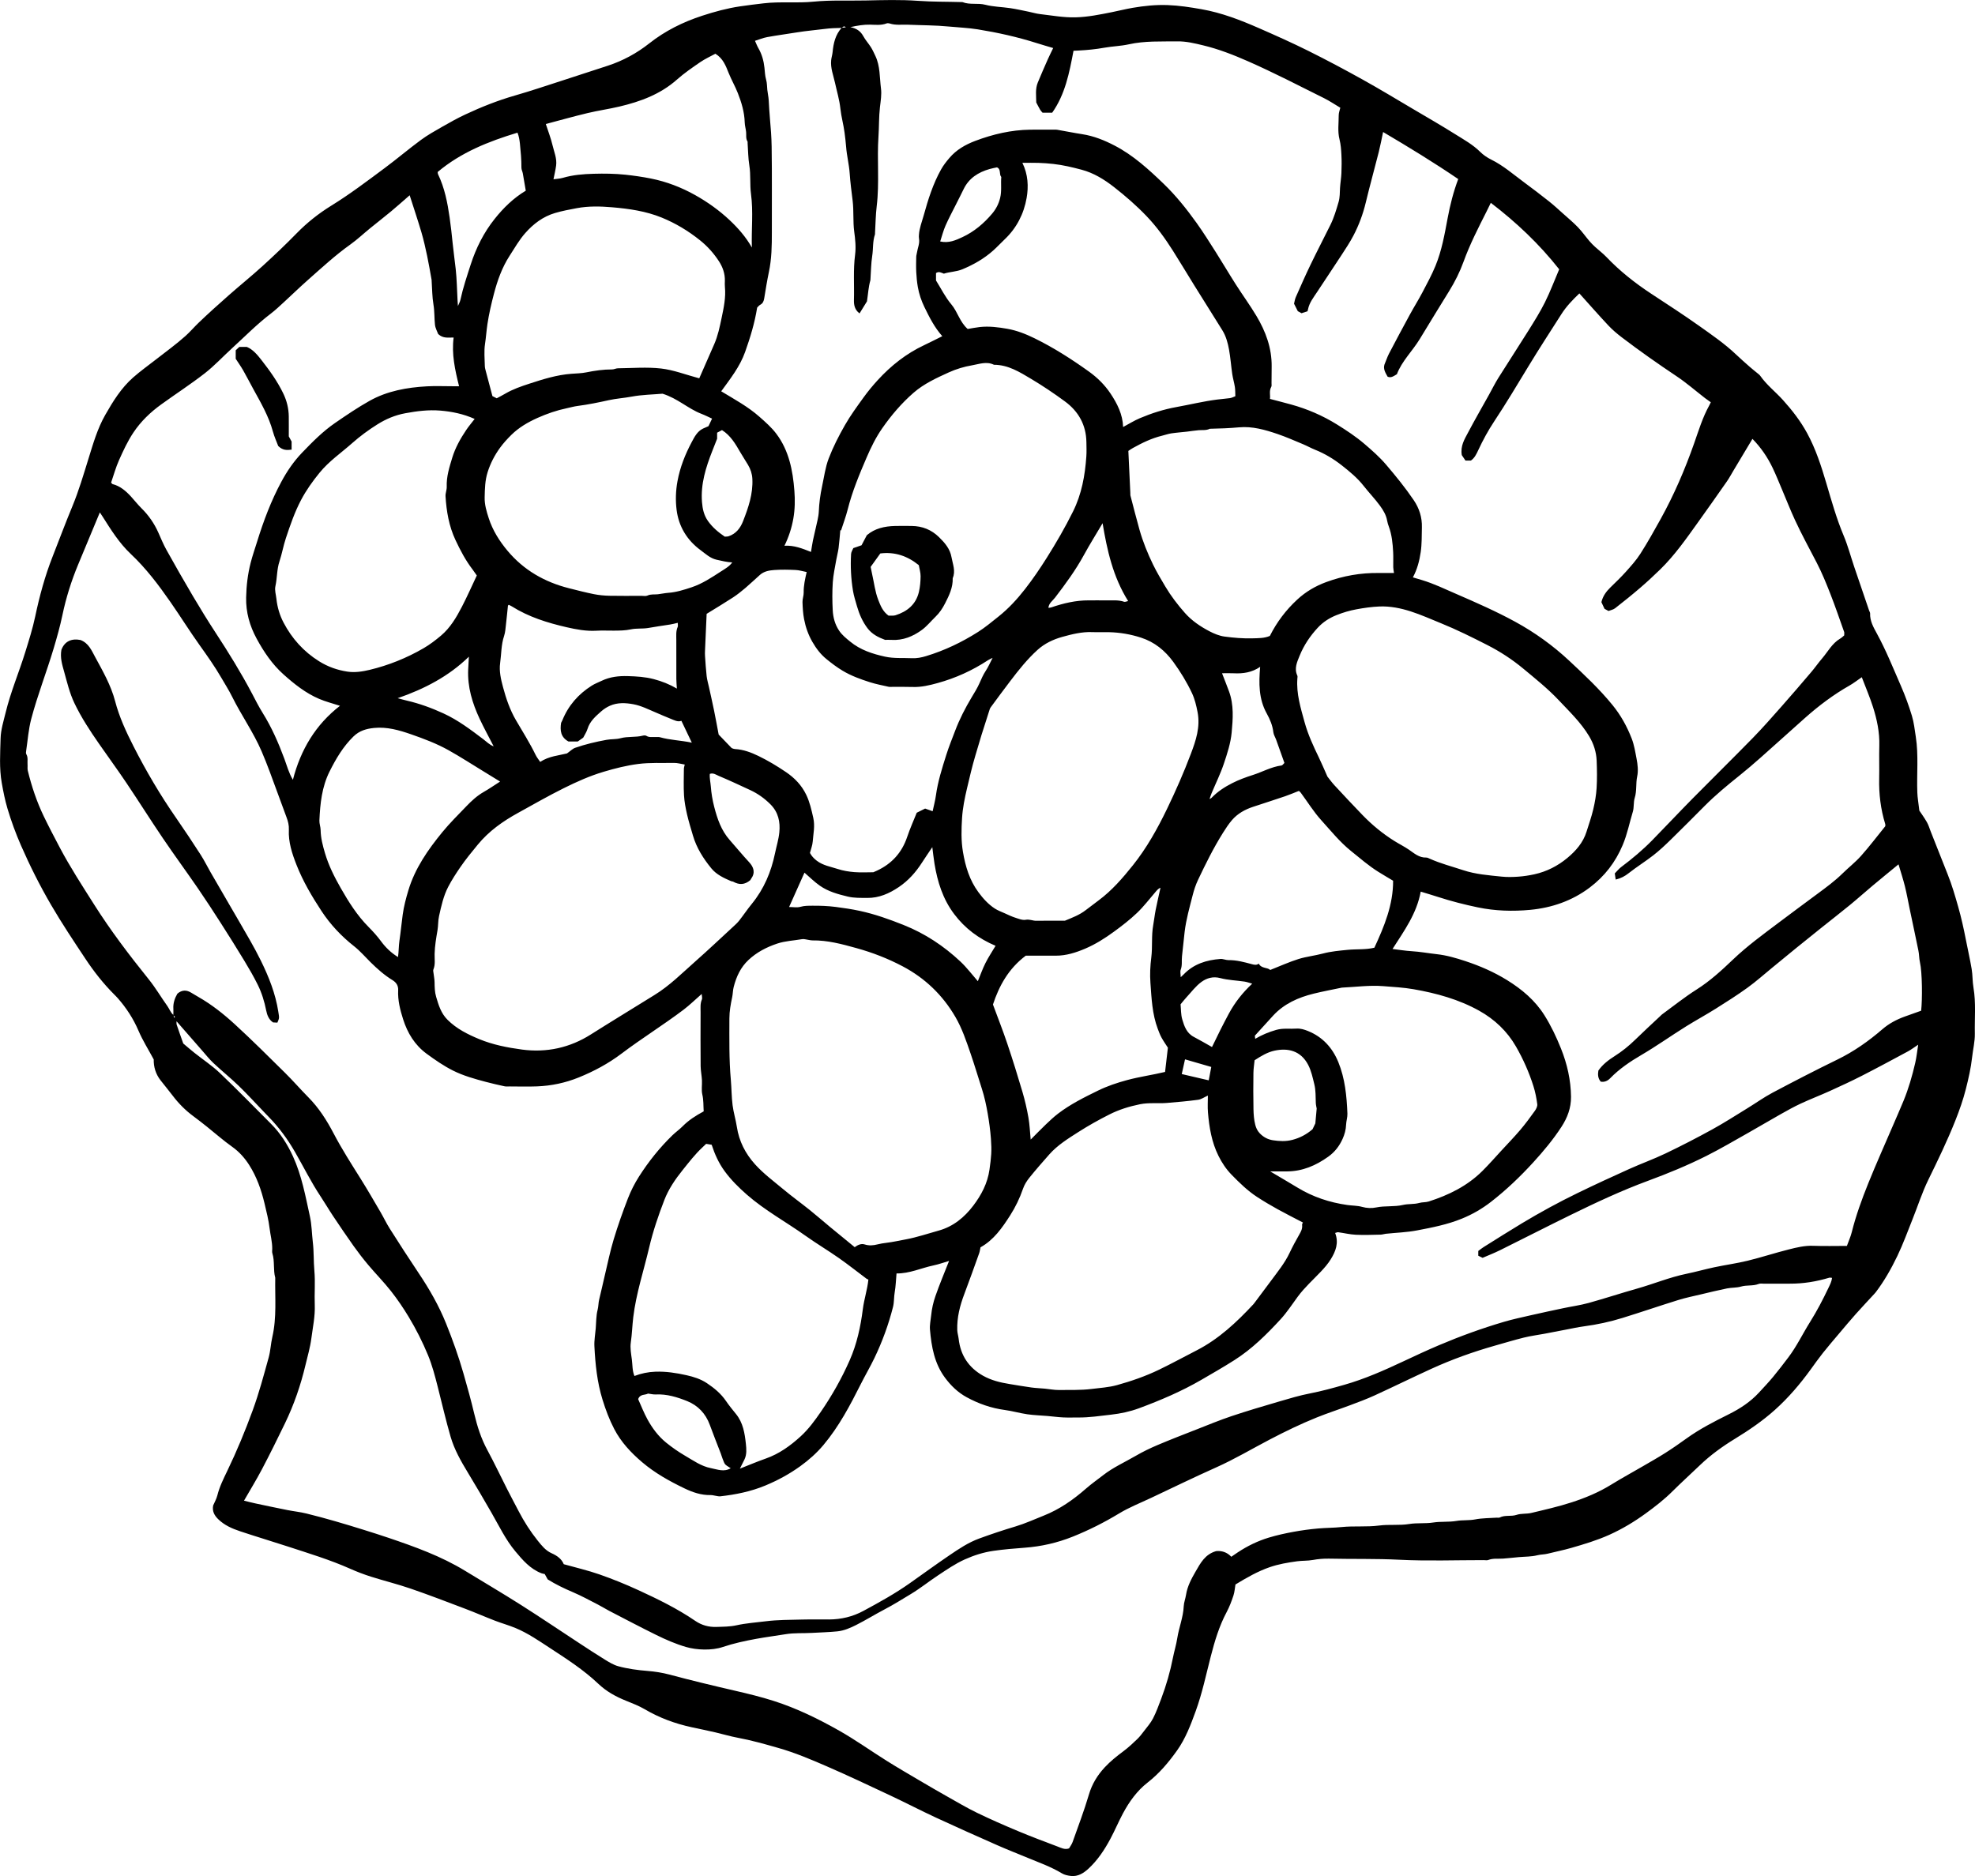 <?xml version="1.0" encoding="UTF-8"?>
<svg id="Layer_2" data-name="Layer 2" xmlns="http://www.w3.org/2000/svg" viewBox="0 0 163.104 154.952">
  <g id="Layer_1-2" data-name="Layer 1">
    <g>
      <path d="m158.496,66.935c.167.252.423.6.636.973.139.244.217.523.321.787.463,1.169.92,2.341,1.389,3.508.356.885.62,1.798.88,2.714.25.879.447,1.768.621,2.665.159.818.347,1.631.485,2.452.085.506.063,1.03.149,1.536.215,1.263.088,2.533.113,3.799.013.658-.153,1.301-.224,1.951-.098.897-.299,1.765-.519,2.635-.225.888-.528,1.748-.866,2.598-.664,1.673-1.448,3.288-2.238,4.905-.508,1.039-.861,2.153-1.292,3.23-.409,1.021-.783,2.059-1.259,3.049-.505,1.05-1.08,2.069-1.79,3.003-.038.05-.082.095-.124.141-.507.551-1.022,1.095-1.52,1.654-.468.526-.919,1.066-1.373,1.603-.454.537-.913,1.071-1.35,1.621-.345.434-.665.888-.991,1.338-.879,1.214-1.848,2.352-2.965,3.353-1.013.908-2.131,1.673-3.293,2.383-1.038.634-2.024,1.345-2.906,2.192-.751.721-1.525,1.419-2.262,2.153-.678.675-1.427,1.256-2.197,1.817-.947.69-1.942,1.289-3.011,1.771-1.02.46-2.088.778-3.157,1.087-.641.185-1.299.312-1.947.476-.278.07-.562.055-.847.128-.492.126-1.02.109-1.533.155-.43.039-.859.09-1.289.121-.41.03-.827-.041-1.23.115-.11.043-.248.011-.374.011-2.321-.001-4.646.085-6.961-.031-1.938-.098-3.873-.047-5.808-.091-.455-.01-.903.03-1.354.111-.422.076-.856.048-1.29.107-.771.106-1.528.233-2.263.487-.988.342-1.887.859-2.827,1.429-.05.288-.069.618-.169.921-.154.463-.328.927-.557,1.356-.619,1.16-.989,2.401-1.314,3.667-.388,1.51-.707,3.039-1.241,4.51-.412,1.135-.843,2.274-1.542,3.257-.694.976-1.468,1.898-2.431,2.648-.876.682-1.517,1.579-2.038,2.552-.367.686-.668,1.407-1.035,2.093-.487.911-1.054,1.772-1.822,2.477-.4.367-.858.655-1.433.594-.257-.027-.535-.086-.751-.217-.893-.54-1.87-.884-2.825-1.28-.842-.349-1.692-.681-2.525-1.049-1.689-.746-3.377-1.497-5.052-2.274-1.255-.582-2.483-1.222-3.735-1.811-1.753-.824-3.505-1.653-5.281-2.425-1.306-.567-2.621-1.125-3.995-1.516-1.113-.317-2.225-.635-3.365-.846-.617-.114-1.221-.299-1.833-.44-.653-.15-1.309-.285-1.964-.426-1.365-.295-2.657-.77-3.867-1.481-.49-.288-1.031-.495-1.561-.709-.844-.341-1.616-.765-2.289-1.405-1.198-1.137-2.585-2.032-3.965-2.933-.926-.605-1.836-1.237-2.862-1.664-.558-.232-1.145-.394-1.71-.612-.814-.314-1.614-.666-2.431-.975-1.502-.57-3.003-1.147-4.522-1.67-1.074-.37-2.183-.641-3.267-.984-.582-.184-1.156-.403-1.713-.651-1.678-.747-3.432-1.276-5.173-1.846-1.309-.428-2.63-.821-3.936-1.257-.661-.221-1.3-.499-1.813-1.005-.316-.312-.499-.656-.409-1.126.112-.262.271-.533.344-.825.179-.718.506-1.374.822-2.03.788-1.633,1.478-3.302,2.101-5.006.524-1.434.914-2.902,1.32-4.367.151-.547.17-1.129.299-1.684.375-1.62.211-3.262.241-4.896-.181-.659-.03-1.357-.237-2.015-.036-.115-.012-.249-.011-.375.004-.578-.151-1.135-.22-1.702-.084-.692-.254-1.361-.413-2.032-.269-1.13-.653-2.228-1.282-3.206-.365-.568-.819-1.08-1.393-1.487-.723-.513-1.39-1.104-2.084-1.658-.371-.295-.744-.589-1.125-.87-.657-.484-1.221-1.056-1.713-1.706-.323-.427-.668-.838-.997-1.261-.406-.523-.575-1.125-.56-1.719-.441-.821-.914-1.569-1.258-2.372-.426-.995-.999-1.875-1.705-2.681-.096-.11-.201-.213-.304-.317-.895-.895-1.673-1.887-2.37-2.937-.974-1.467-1.953-2.935-2.839-4.455-.925-1.586-1.75-3.229-2.488-4.916-.432-.987-.799-1.992-1.108-3.022-.21-.701-.35-1.415-.478-2.136-.217-1.222-.128-2.449-.097-3.672.018-.725.246-1.437.419-2.149.412-1.695,1.095-3.3,1.611-4.96.306-.985.618-1.969.831-2.978.355-1.687.807-3.344,1.438-4.95.542-1.378,1.058-2.767,1.626-4.134.537-1.295.927-2.635,1.342-3.969.379-1.219.731-2.453,1.37-3.577.644-1.132,1.327-2.238,2.313-3.106.618-.544,1.293-1.022,1.942-1.53.796-.624,1.616-1.214,2.373-1.891.388-.347.718-.74,1.089-1.095.81-.775,1.644-1.526,2.485-2.267.932-.822,1.901-1.603,2.819-2.439.955-.87,1.893-1.761,2.795-2.685.859-.88,1.815-1.637,2.852-2.277,1.541-.95,2.978-2.041,4.427-3.118,1.009-.75,1.969-1.567,2.981-2.313.558-.411,1.17-.752,1.773-1.097.619-.354,1.244-.703,1.889-1.005,1.322-.619,2.676-1.158,4.084-1.563,1.302-.373,2.586-.809,3.876-1.224,1.27-.409,2.538-.826,3.807-1.241,1.254-.41,2.396-1.03,3.431-1.848,1.312-1.037,2.787-1.765,4.37-2.282,1.022-.334,2.056-.616,3.127-.775.649-.096,1.297-.174,1.947-.25,1.371-.162,2.751-.002,4.112-.137,1.437-.143,2.87-.068,4.304-.099,1.442-.03,2.89-.075,4.326.029,1.227.089,2.451.069,3.676.105.608.245,1.262.058,1.893.221.668.173,1.378.178,2.066.281.502.075.998.189,1.496.289.318.064.631.164.952.2.981.112,1.951.296,2.95.268,1.012-.028,1.99-.229,2.973-.425.577-.115,1.147-.261,1.73-.361.961-.164,1.921-.263,2.892-.226.942.035,1.868.179,2.799.343,1.661.293,3.209.894,4.737,1.563,1.364.597,2.726,1.204,4.058,1.867,1.518.755,3.017,1.553,4.499,2.377,1.411.784,2.792,1.622,4.183,2.443,1.162.685,2.331,1.359,3.473,2.076.711.446,1.451.854,2.059,1.458.259.257.58.473.908.635,1.004.497,1.839,1.232,2.73,1.889.696.513,1.383,1.038,2.06,1.575.39.309.755.65,1.126.981.418.374.851.734,1.24,1.137.342.355.627.764.947,1.141.148.175.312.338.481.493.305.28.642.529.927.828,1.105,1.16,2.351,2.144,3.686,3.024,1.335.88,2.68,1.746,3.983,2.672,1.041.74,2.1,1.465,3.032,2.35.376.357.767.7,1.156,1.043.201.177.413.34.619.512.08.067.171.129.229.212.53.758,1.265,1.324,1.878,2.003.76.842,1.451,1.735,1.996,2.736.713,1.31,1.165,2.713,1.586,4.138.429,1.454.839,2.917,1.429,4.322.351.835.583,1.721.874,2.582.408,1.206.821,2.411,1.232,3.616.026.076.082.153.08.227-.023.629.278,1.151.562,1.671.762,1.395,1.348,2.869,1.984,4.322.351.803.647,1.618.902,2.453.173.568.233,1.155.324,1.738.239,1.533.069,3.076.127,4.613.016.429.093.856.165,1.478Zm-71.924-16.729c.08-.011.164-.01.239-.035,1.009-.346,2.036-.59,3.11-.584.481.003.961-.007,1.442.001.494.009.994-.051,1.478.117.073.025.173-.03.326-.061-1.259-2.008-1.738-4.207-2.11-6.428-.521.881-1.062,1.744-1.549,2.636-.681,1.247-1.515,2.383-2.375,3.506-.204.266-.528.472-.551.859-.036.018-.072.036-.023.011-.027.048-.007.013.012-.022Zm13.295,15.804c.067-.041.147-.069.2-.124.492-.51,1.075-.889,1.705-1.207.546-.276,1.115-.485,1.697-.67.791-.252,1.524-.676,2.364-.784.08-.01.146-.125.24-.21-.232-.651-.455-1.281-.681-1.91-.076-.211-.209-.412-.234-.627-.064-.562-.28-1.069-.546-1.548-.668-1.205-.659-2.496-.544-3.852-.673.465-1.409.572-2.183.532-.329-.017-.659-.003-.964-.003.203.528.4,1.017.581,1.512.404,1.104.318,2.259.214,3.382-.081.876-.366,1.746-.649,2.588-.278.827-.669,1.616-1.007,2.424-.069.166-.121.34-.18.51-.036.019-.072.038-.027.014-.023.046-.005.01.013-.027Zm-39.376-19.555c-.45-.024-.885-.125-1.324-.227-.529-.124-.896-.484-1.305-.784-1.133-.831-1.815-1.969-1.986-3.339-.095-.766-.074-1.559.072-2.352.212-1.158.635-2.224,1.18-3.244.224-.42.456-.885.935-1.113.162-.077.329-.145.446-.196.116-.243.208-.437.297-.624-.294-.133-.585-.282-.888-.399-1.092-.421-1.953-1.27-3.203-1.659-.766.069-1.671.076-2.566.244-.621.117-1.259.154-1.875.291-.854.19-1.708.364-2.576.477-.301.039-.595.125-.893.188-.836.176-1.635.45-2.416.8-.795.357-1.535.787-2.155,1.397-.339.333-.664.69-.943,1.074-.445.612-.789,1.276-1.021,2.009-.217.684-.228,1.371-.245,2.072-.015.608.156,1.173.337,1.732.324,1.004.885,1.893,1.555,2.693,1.335,1.595,3.062,2.583,5.07,3.09.687.173,1.373.352,2.067.49.421.084.855.122,1.285.132.877.019,1.755.006,2.632.005.167-0.0.358.044.496-.021.282-.132.57-.077.854-.107.284-.03.565-.098.849-.118.676-.047,1.312-.248,1.948-.46.883-.295,1.649-.807,2.419-1.306.336-.217.701-.414.941-.757.035-.019.069-.038.026-.014.021-.045.004-.009-.013.027ZM14.567,84.339c-.021-.038-.042-.076-.014-.025-.055-.021-.014-.005.028.01.002.103-.021.215.01.309.179.536.372,1.068.543,1.555.334.279.628.536.934.779.694.551,1.442,1.044,2.081,1.652,1.438,1.369,2.824,2.792,4.227,4.198.778.779,1.358,1.688,1.817,2.69.725,1.584,1.032,3.283,1.401,4.962.154.698.156,1.425.241,2.138.093.778.056,1.569.127,2.356.084.933-.005,1.881.032,2.82.037.938-.162,1.846-.281,2.762-.096.741-.311,1.466-.484,2.196-.395,1.667-.95,3.28-1.696,4.822-.613,1.267-1.236,2.529-1.891,3.774-.465.884-.989,1.737-1.491,2.612.298.072.631.16.967.232.873.186,1.746.37,2.621.544.519.103,1.049.157,1.562.283,1.596.392,3.171.86,4.739,1.35.679.212,1.357.427,2.031.655,2.186.74,4.356,1.518,6.339,2.729,1.535.937,3.085,1.849,4.604,2.813,1.628,1.033,3.224,2.114,4.837,3.17.702.46,1.403.923,2.118,1.361.347.212.709.434,1.095.539.787.214,1.601.321,2.414.387.615.05,1.223.144,1.81.301,1.803.483,3.618.918,5.436,1.338,1.068.247,2.133.505,3.178.84,1.896.606,3.678,1.478,5.401,2.453,1.352.765,2.621,1.675,3.939,2.501.916.574,1.852,1.117,2.784,1.666.703.415,1.409.826,2.12,1.226.836.471,1.662.964,2.524,1.383,1.113.541,2.25,1.037,3.392,1.516,1.08.453,2.178.864,3.274,1.278.298.112.598.284.951.154.097-.17.226-.336.293-.524.461-1.301.956-2.593,1.345-3.916.258-.88.708-1.607,1.315-2.261.467-.502,1.001-.925,1.551-1.335.398-.297.763-.641,1.122-.985.208-.199.385-.432.56-.663.261-.343.554-.672.749-1.051.269-.524.47-1.084.679-1.636.416-1.102.74-2.232.968-3.389.106-.536.271-1.062.355-1.601.138-.885.491-1.723.533-2.629.015-.32.141-.633.191-.954.11-.704.439-1.316.787-1.918.402-.694.774-1.425,1.696-1.691.45-.049.904.085,1.255.467.187-.127.356-.245.527-.359.803-.532,1.663-.951,2.582-1.227.659-.198,1.336-.347,2.013-.472.683-.126,1.375-.22,2.067-.28.637-.056,1.277-.05,1.918-.116,1.03-.106,2.071.009,3.11-.127.818-.107,1.652.009,2.482-.126.648-.105,1.316-.019,1.98-.123.628-.098,1.276-.021,1.916-.13.503-.086,1.023-.026,1.54-.125.583-.113,1.19-.103,1.787-.145.083-.006.18.02.248-.015.44-.222.932-.063,1.392-.217.38-.128.82-.064,1.216-.159,1.122-.268,2.251-.523,3.346-.88,1.121-.366,2.215-.817,3.229-1.444.868-.537,1.767-1.025,2.649-1.539.618-.36,1.241-.71,1.844-1.094.588-.373,1.161-.771,1.726-1.179,1.1-.796,2.301-1.409,3.511-2.012.924-.46,1.787-1.023,2.495-1.792.394-.428.795-.85,1.166-1.297.434-.522.845-1.064,1.256-1.605.695-.915,1.187-1.957,1.795-2.926.567-.903,1.057-1.844,1.514-2.805.126-.265.268-.527.304-.842-.107-.008-.173-.03-.227-.014-1.065.321-2.151.499-3.266.492-.711-.005-1.422 0-2.132.002-.146 0-.308-.03-.435.021-.469.187-.975.075-1.455.216-.369.108-.776.078-1.157.154-.715.144-1.424.318-2.134.487-.631.15-1.269.278-1.887.47-1.546.48-3.077,1.006-4.623,1.484-1.029.318-2.081.546-3.151.688-.524.07-1.042.187-1.562.285-.579.109-1.157.224-1.737.333-.56.105-1.127.176-1.678.313-.803.2-1.598.439-2.394.665-1.798.511-3.547,1.138-5.244,1.911-1.574.718-3.126,1.484-4.699,2.204-.663.304-1.35.556-2.033.813-.91.342-1.836.641-2.737,1.004-1.322.532-2.605,1.155-3.869,1.815-1.481.774-2.917,1.631-4.448,2.314-1.804.806-3.582,1.672-5.37,2.516-.884.417-1.802.778-2.635,1.282-1.228.743-2.495,1.382-3.826,1.916-1.279.513-2.604.815-3.964.916-.862.064-1.719.135-2.576.257-.836.119-1.621.369-2.383.711-.788.354-1.496.846-2.214,1.32-.752.497-1.453,1.063-2.229,1.532-.718.433-1.426.878-2.17,1.268-.795.416-1.559.892-2.359,1.296-.486.245-1.0.47-1.549.526-.699.071-1.403.086-2.105.127-.722.042-1.441-.012-2.169.107-.804.132-1.612.234-2.416.381-.941.172-1.876.373-2.774.676-.917.31-2.171.25-3.023.003-.864-.25-1.684-.608-2.485-1.003-1.301-.641-2.584-1.318-3.872-1.985-.308-.16-.601-.349-.91-.507-.69-.353-1.372-.73-2.084-1.033-.735-.312-1.447-.657-2.087-1.059-.099-.178-.177-.319-.245-.442-.103-.023-.187-.032-.262-.061-.931-.353-1.557-1.087-2.165-1.815-.805-.963-1.344-2.1-1.967-3.182-.641-1.115-1.29-2.227-1.958-3.327-.573-.943-1.117-1.904-1.424-2.964-.394-1.361-.711-2.744-1.061-4.118-.225-.883-.453-1.763-.802-2.61-.452-1.095-.985-2.15-1.595-3.162-.444-.736-.93-1.453-1.461-2.128-.589-.749-1.262-1.43-1.877-2.16-.424-.504-.827-1.027-1.209-1.563-.583-.819-1.145-1.653-1.704-2.489-.352-.527-.67-1.076-1.021-1.604-.783-1.177-1.409-2.445-2.112-3.668-.61-1.06-1.324-2.036-2.179-2.908-.146-.149-.29-.301-.434-.452-.678-.706-1.337-1.431-2.04-2.111-.671-.648-1.4-1.235-2.08-1.874-.347-.325-.645-.703-.959-1.061-.706-.804-1.408-1.611-2.112-2.417Zm-.237-.517c.013.076.025.153.038.229.03-.012.06-.024.09-.036-.048-.059-.095-.119-.143-.178.001-.168.013-.336.002-.503-.032-.47.116-.887.331-1.26.388-.332.766-.318,1.158-.073.19.119.383.231.578.342,1.098.627,2.086,1.411,3.01,2.259,1.414,1.297,2.774,2.653,4.139,4.002.666.658,1.28,1.368,1.939,2.034.864.873,1.513,1.894,2.077,2.972.675,1.29,1.459,2.512,2.231,3.743.564.9,1.095,1.821,1.632,2.738.268.459.494.943.779,1.391.779,1.227,1.564,2.45,2.374,3.656.891,1.326,1.682,2.705,2.278,4.187.544,1.351,1.033,2.723,1.435,4.125.318,1.109.626,2.219.893,3.342.244,1.024.563,2.027,1.072,2.966.573,1.057,1.085,2.147,1.63,3.219.315.62.643,1.234.965,1.851.446.856.966,1.67,1.568,2.421.32.399.65.819,1.146,1.04.442.196.826.461,1.006.907,1.007.283,1.996.51,2.948.843,1.092.382,2.168.818,3.219,1.302,1.616.743,3.216,1.526,4.691,2.534.527.36,1.109.521,1.736.501.556-.018,1.125-.015,1.663-.134.803-.178,1.62-.231,2.428-.333.984-.124,1.986-.116,2.981-.142.752-.02,1.505-.001,2.258-.007.996-.008,1.936-.23,2.818-.706,1.316-.709,2.622-1.432,3.845-2.296,1.09-.77,2.169-1.556,3.272-2.306.775-.527,1.551-1.048,2.45-1.378.988-.362,1.982-.694,2.99-.995.794-.237,1.555-.586,2.328-.892,1.314-.52,2.45-1.315,3.507-2.242.448-.393.94-.736,1.411-1.103.829-.646,1.789-1.073,2.691-1.598.58-.338,1.19-.632,1.809-.894,1.064-.451,2.144-.868,3.22-1.289.962-.377,1.919-.773,2.898-1.101,1.303-.436,2.623-.824,3.942-1.211.835-.245,1.672-.496,2.525-.661.959-.186,1.896-.444,2.831-.711,1.682-.479,3.277-1.186,4.857-1.928.975-.458,1.952-.914,2.943-1.335,1.753-.745,3.542-1.395,5.369-1.934.737-.217,1.491-.378,2.241-.549.89-.203,1.783-.394,2.677-.582.696-.147,1.404-.243,2.088-.432,1.345-.372,2.671-.81,4.014-1.189,1.361-.384,2.672-.933,4.064-1.219.774-.159,1.535-.377,2.308-.541.915-.193,1.845-.319,2.752-.54,1.139-.278,2.256-.646,3.393-.931.652-.164,1.306-.326,1.998-.301.934.035,1.871.009,2.802.009.145-.403.308-.757.401-1.13.346-1.384.833-2.721,1.364-4.039.648-1.608,1.359-3.19,2.043-4.783.289-.674.588-1.344.867-2.023.418-1.016.721-2.069.968-3.138.109-.471.158-.957.245-1.506-.33.218-.575.406-.843.551-1.259.677-2.517,1.356-3.79,2.007-.869.444-1.756.855-2.646,1.258-.795.361-1.612.673-2.404,1.04-.573.266-1.127.577-1.678.887-.89.501-1.766,1.025-2.655,1.526-1.157.651-2.301,1.328-3.487,1.923-1.56.783-3.173,1.446-4.815,2.052-2.173.802-4.274,1.786-6.355,2.804-1.96.959-3.902,1.956-5.858,2.925-.486.241-.994.436-1.443.631-.16-.078-.251-.123-.355-.174v-.394c.137-.101.279-.219.434-.316,1.059-.662,2.113-1.333,3.183-1.976,1.488-.894,3.011-1.726,4.572-2.485,1.41-.686,2.834-1.343,4.264-1.987.998-.45,2.033-.82,3.019-1.293,1.305-.625,2.592-1.29,3.86-1.987.985-.541,1.93-1.153,2.889-1.74.698-.427,1.366-.908,2.086-1.29,1.769-.937,3.548-1.858,5.348-2.734,1.36-.663,2.577-1.52,3.714-2.502.552-.477,1.178-.806,1.856-1.051.454-.164.91-.325,1.349-.481.103-.925.094-3.165-.101-4.006-.076-.328-.059-.653-.129-.973-.122-.555-.231-1.113-.347-1.669-.12-.576-.243-1.152-.364-1.728-.133-.636-.245-1.277-.402-1.907-.149-.597-.343-1.183-.527-1.808-.751.619-1.457,1.192-2.154,1.776-.619.519-1.22,1.06-1.845,1.572-.782.641-1.581,1.26-2.371,1.892-.694.555-1.386,1.111-2.076,1.671-.657.534-1.309,1.074-1.964,1.61-.687.562-1.351,1.157-2.07,1.676-.846.611-1.73,1.171-2.615,1.727-.796.5-1.623.949-2.421,1.445-1.25.778-2.449,1.635-3.722,2.38-.924.54-1.815,1.141-2.57,1.917-.211.217-.467.34-.782.284-.24-.273-.25-.593-.196-.917.355-.508.832-.868,1.334-1.187.614-.39,1.174-.839,1.694-1.347.684-.67,1.392-1.316,2.09-1.973.046-.043.087-.092.137-.129.947-.69,1.863-1.429,2.852-2.054,1.112-.703,2.072-1.584,3.008-2.478,1.188-1.134,2.506-2.09,3.809-3.072,1.052-.792,2.111-1.575,3.169-2.358.714-.529,1.431-1.053,2.068-1.679.504-.496,1.068-.934,1.536-1.46.686-.771,1.31-1.597,1.994-2.441,0-.022.02-.112-.003-.188-.377-1.227-.528-2.482-.499-3.765.02-.899-.015-1.798.011-2.697.032-1.101-.191-2.16-.52-3.194-.262-.823-.605-1.62-.927-2.466-.375.256-.679.497-1.013.686-1.33.756-2.543,1.67-3.683,2.683-1.226,1.09-2.44,2.193-3.667,3.28-.573.508-1.156,1.006-1.753,1.485-.988.791-1.963,1.595-2.857,2.493-.929.934-1.856,1.869-2.799,2.789-.461.45-.932.894-1.439,1.289-.663.517-1.382.962-2.042,1.482-.311.245-.628.421-1.069.527-.029-.193-.055-.365-.077-.508.196-.199.34-.386.522-.522.913-.685,1.786-1.415,2.584-2.231,1.109-1.132,2.193-2.289,3.305-3.417,1.659-1.682,3.346-3.336,4.996-5.026.826-.846,1.607-1.739,2.391-2.625.824-.931,1.632-1.876,2.438-2.823.307-.36.576-.753.885-1.112.481-.559.824-1.246,1.492-1.638.142-.083.261-.206.334-.265,0-.159.017-.228-.003-.283-.374-1.049-.731-2.104-1.137-3.14-.341-.87-.694-1.74-1.123-2.569-.61-1.179-1.25-2.343-1.806-3.548-.383-.829-.714-1.682-1.072-2.523-.254-.598-.494-1.204-.776-1.789-.417-.867-.951-1.657-1.66-2.382-.538.899-1.052,1.757-1.566,2.616-.179.298-.341.607-.54.892-.787,1.128-1.579,2.253-2.381,3.371-.974,1.36-1.931,2.736-3.135,3.91-.536.522-1.086,1.032-1.653,1.519-.674.579-1.367,1.135-2.067,1.682-.153.119-.37.156-.546.226-.124-.068-.232-.127-.328-.179-.094-.199-.18-.384-.258-.55.118-.498.393-.873.737-1.21.433-.424.874-.842,1.278-1.294.426-.477.862-.959,1.205-1.496.593-.929,1.133-1.892,1.667-2.857,1.11-2.004,2.012-4.101,2.772-6.262.371-1.056.697-2.133,1.242-3.12.047-.084.087-.172.135-.27-.178-.128-.331-.231-.477-.343-.783-.605-1.532-1.261-2.353-1.809-1.537-1.027-3.049-2.088-4.518-3.208-.395-.301-.78-.627-1.119-.989-.81-.863-1.59-1.755-2.388-2.642-.562.536-1.078,1.073-1.481,1.706-.915,1.437-1.848,2.864-2.73,4.321-.925,1.526-1.839,3.057-2.826,4.546-.496.749-.93,1.547-1.309,2.362-.162.348-.309.658-.613.871h-.448c-.12-.178-.233-.346-.304-.452-.128-.758.227-1.311.52-1.866.555-1.053,1.152-2.084,1.73-3.125.259-.466.494-.945.777-1.396.818-1.305,1.663-2.591,2.478-3.897.477-.765.961-1.531,1.362-2.336.441-.887.79-1.819,1.177-2.727-1.658-2.105-3.555-3.891-5.647-5.49-.114.233-.229.474-.349.711-.687,1.363-1.385,2.721-1.906,4.162-.306.845-.709,1.645-1.181,2.41-.354.574-.71,1.148-1.062,1.723-.459.75-.914,1.502-1.373,2.251-.61.997-1.48,1.823-1.884,2.896-.275.167-.494.333-.77.204-.178-.323-.374-.623-.259-.997.13-.295.224-.612.373-.899.567-1.087,1.148-2.168,1.734-3.246.332-.61.703-1.199,1.026-1.813.38-.721.771-1.441,1.08-2.193.52-1.262.756-2.609,1.005-3.942.206-1.101.478-2.177.875-3.23-2.009-1.367-4.081-2.633-6.204-3.885-.126.587-.226,1.124-.359,1.654-.352,1.392-.738,2.776-1.073,4.172-.229.954-.566,1.864-1.018,2.727-.293.56-.646,1.091-.992,1.622-.66,1.013-1.336,2.015-1.999,3.026-.302.46-.656.894-.764,1.458-.011.057-.03.113-.038.147-.179.058-.333.108-.495.16-.103-.057-.21-.116-.307-.17-.099-.196-.191-.379-.31-.616.041-.158.066-.366.147-.548.396-.896.79-1.793,1.216-2.676.533-1.105,1.1-2.192,1.643-3.292.297-.601.483-1.242.672-1.884.115-.389.095-.774.119-1.164.026-.41.098-.817.115-1.227.021-.501.026-1.004 0-1.505-.022-.429-.053-.866-.158-1.28-.168-.662-.062-1.323-.065-1.984-.001-.213.087-.427.132-.626-.477-.283-.883-.561-1.32-.779-2.085-1.04-4.154-2.111-6.288-3.052-1.212-.534-2.442-1.016-3.729-1.324-.692-.166-1.388-.337-2.116-.327-1.344.019-2.689-.051-4.02.245-.657.146-1.342.159-2.006.278-.709.127-1.422.198-2.139.234-.159.008-.318.016-.416.02-.346,1.834-.691,3.601-1.761,5.116h-.795c-.064-.076-.143-.149-.195-.238-.114-.194-.213-.396-.326-.607-.002-.542-.094-1.108.126-1.644.263-.638.54-1.27.819-1.902.138-.312.293-.616.454-.951-.486-.146-.933-.272-1.375-.413-1.588-.504-3.209-.864-4.851-1.129-.791-.128-1.594-.156-2.391-.234-1.114-.109-2.239-.102-3.358-.15-.515-.022-1.037.064-1.544-.106-.075-.025-.175-.027-.248.001-.443.168-.904.11-1.355.1-.533-.012-1.045.077-1.629.204.518.106.847.339,1.072.752.176.323.432.6.629.912.14.221.246.465.36.702.411.856.35,1.798.468,2.704.066.508-.026,1.025-.085,1.541-.092.799-.067,1.611-.122,2.419-.13,1.91.087,3.831-.144,5.743-.089.738-.096,1.486-.141,2.229-.003.042.007.087-.006.125-.198.572-.133,1.179-.225,1.766-.099.63-.1,1.276-.145,1.915-.003.041-.001.084-.013.123-.153.535-.18,1.088-.276,1.72-.171.277-.386.625-.614.995-.395-.296-.472-.688-.461-1.105.035-1.246-.068-2.492.094-3.739.082-.627.014-1.273-.072-1.918-.112-.837-.026-1.693-.13-2.544-.092-.752-.193-1.509-.244-2.263-.051-.742-.241-1.457-.295-2.195-.028-.386-.08-.776-.128-1.162-.084-.665-.274-1.317-.344-1.983-.078-.735-.292-1.434-.448-2.147-.135-.617-.382-1.215-.314-1.863.023-.222.097-.439.118-.661.07-.739.232-1.44.748-2.011.115-.012.229-.024.344-.037-.063-.062-.125-.088-.173-.072-.06.021-.108.077-.161.118-.473.01-.94.023-1.416.086-.751.098-1.509.157-2.259.28-.826.135-1.656.243-2.478.393-.343.062-.672.202-1.015.309.107.235.177.429.279.604.292.504.44,1.04.503,1.622.035.323.045.665.134.97.084.29.072.569.102.854.03.285.098.566.115.851.03.515.057,1.028.104,1.543.069.76.127,1.529.139,2.292.037,2.362.01,4.724.017,7.087.003,1.097-.016,2.189-.244,3.269-.151.718-.266,1.443-.385,2.168-.038.233-.106.423-.332.542-.106.056-.184.168-.253.234-.204,1.276-.572,2.473-.994,3.662-.433,1.217-1.218,2.206-1.974,3.249,1.108.669,2.211,1.268,3.15,2.098.495.437,1.004.882,1.398,1.405,1.046,1.386,1.367,3.036,1.495,4.716.058.756.049,1.524-.087,2.294-.138.781-.375,1.509-.733,2.245.786-.052,1.48.227,2.191.51.059-.354.102-.655.162-.954.068-.337.158-.67.228-1.007.095-.457.235-.915.255-1.376.03-.701.122-1.389.269-2.071.167-.773.267-1.575.546-2.306.363-.949.832-1.865,1.336-2.749.455-.798,1.003-1.546,1.542-2.293.362-.502.759-.983,1.177-1.439,1.097-1.197,2.352-2.19,3.831-2.885.492-.231.974-.481,1.497-.74-.64-.72-1.062-1.556-1.473-2.4-.259-.533-.447-1.089-.548-1.67-.07-.404-.108-.815-.129-1.224-.022-.417-.01-.836-.002-1.254.002-.12.043-.239.061-.36.057-.382.239-.749.17-1.142-.021-.117-.014-.209-.007-.323.036-.559.245-1.067.391-1.595.363-1.315.77-2.613,1.44-3.809.189-.338.434-.649.686-.945.573-.674,1.312-1.098,2.135-1.409,1.463-.552,2.962-.904,4.529-.925.606-.008,1.213-.002,1.819-.001.146 0.0.296-.014.438.011.682.116,1.36.257,2.043.361.959.147,1.847.508,2.693.949,1.534.8,2.805,1.963,4.039,3.152,1.015.978,1.895,2.082,2.715,3.227.559.782,1.07,1.599,1.586,2.411.558.88,1.086,1.78,1.647,2.659.561.88,1.179,1.726,1.714,2.621.763,1.278,1.271,2.647,1.254,4.167-.005.46-.006.92-.011,1.38-.001.104.023.227-.023.308-.191.337-.062.686-.106.992.608.16,1.176.304,1.74.46,1.344.37,2.615.919,3.796,1.653.783.487,1.562,1.001,2.261,1.599.625.535,1.248,1.08,1.793,1.719.805.944,1.584,1.901,2.28,2.927.463.683.699,1.429.676,2.251-.018.681.004,1.358-.097,2.044-.109.733-.287,1.42-.646,2.087.27.08.522.154.773.23.957.292,1.856.724,2.771,1.122,1.665.724,3.327,1.45,4.922,2.323,1.615.884,3.1,1.955,4.439,3.205,1.248,1.165,2.499,2.336,3.583,3.668.68.836,1.191,1.758,1.58,2.758.209.537.293,1.096.402,1.657.097.502.153,1.012.054,1.477-.125.589-.021,1.19-.203,1.771-.114.365-.047.787-.159,1.154-.277.911-.457,1.846-.831,2.735-.6,1.429-1.496,2.59-2.727,3.519-1.459,1.101-3.138,1.674-4.915,1.842-1.435.135-2.891.095-4.33-.205-1.114-.232-2.209-.513-3.289-.863-.457-.148-.919-.283-1.423-.437-.33,1.819-1.372,3.243-2.328,4.737.563.067,1.067.153,1.576.183.698.041,1.383.169,2.074.246.819.091,1.601.32,2.367.573,1.201.397,2.364.902,3.448,1.574,1.228.761,2.31,1.671,3.084,2.905.544.866.981,1.789,1.361,2.737.513,1.28.815,2.6.83,3.99.01.924-.298,1.726-.784,2.476-.687,1.058-1.496,2.026-2.344,2.953-1.067,1.167-2.212,2.26-3.463,3.235-.745.581-1.55,1.047-2.431,1.405-1.195.487-2.449.731-3.701.969-.845.161-1.715.187-2.573.277-.141.015-.28.068-.421.071-.685.013-1.372.043-2.055.01-.487-.024-.968-.142-1.454-.208-.072-.01-.15.034-.254.06.319.818.045,1.521-.364,2.178-.227.365-.514.698-.81,1.011-.644.68-1.344,1.306-1.905,2.063-.465.628-.89,1.294-1.417,1.867-1.152,1.252-2.356,2.45-3.809,3.375-.898.572-1.818,1.1-2.738,1.634-1.644.955-3.381,1.693-5.155,2.351-.743.275-1.516.439-2.311.529-.9.102-1.795.24-2.705.233-.418-.003-.837.014-1.254-.007-.431-.021-.86-.081-1.29-.118-.555-.048-1.114-.061-1.663-.141-.622-.09-1.232-.271-1.855-.354-1.125-.15-2.171-.517-3.161-1.058-.72-.394-1.295-.952-1.782-1.607-.876-1.18-1.118-2.561-1.241-3.974-.034-.39.06-.777.097-1.165.054-.555.175-1.09.354-1.603.336-.967.737-1.911,1.126-2.904-.444.13-.861.282-1.29.371-1.011.211-1.964.675-3.049.662-.048.53-.062,1.044-.149,1.546-.071.408-.042.835-.141,1.223-.37,1.455-.884,2.864-1.535,4.218-.353.735-.769,1.439-1.134,2.168-.883,1.759-1.8,3.494-3.074,5.013-.563.671-1.21,1.244-1.92,1.756-.9.648-1.865,1.171-2.887,1.595-1.193.495-2.444.748-3.721.89-.119.013-.243-.025-.365-.042-.142-.02-.283-.065-.424-.062-.778.019-1.496-.231-2.172-.557-1.237-.596-2.432-1.26-3.491-2.162-.924-.787-1.734-1.653-2.296-2.729-.405-.775-.71-1.589-.97-2.43-.446-1.442-.596-2.921-.671-4.411-.025-.49.069-.985.11-1.478.043-.513.027-1.042.155-1.533.074-.285.059-.569.128-.847.166-.669.308-1.343.469-2.014.236-.986.436-1.982.729-2.951.346-1.146.746-2.279,1.179-3.395.243-.626.553-1.237.914-1.803.791-1.239,1.706-2.386,2.764-3.412.267-.259.578-.474.839-.739.498-.505,1.084-.879,1.738-1.231-.031-.452-.001-.915-.113-1.39-.089-.377-.01-.791-.031-1.187-.021-.389-.104-.777-.108-1.165-.014-1.484-.009-2.969-.004-4.453.001-.349-.042-.7.105-1.042.052-.123-.006-.293-.015-.459-.526.46-.987.914-1.499,1.302-1.671,1.263-3.456,2.366-5.129,3.63-1.074.812-2.264,1.452-3.521,1.961-1.109.449-2.257.693-3.445.739-.751.029-1.505.006-2.257.005-.146-0-.298.017-.438-.014-.515-.112-1.029-.229-1.538-.364-.924-.245-1.846-.501-2.707-.932-.774-.388-1.478-.877-2.176-1.388-.993-.727-1.586-1.722-1.945-2.847-.246-.772-.451-1.575-.41-2.41.018-.36-.155-.634-.461-.821-.675-.412-1.261-.933-1.821-1.485-.446-.44-.858-.926-1.348-1.311-1.057-.83-1.971-1.803-2.698-2.91-.793-1.207-1.534-2.461-2.067-3.818-.367-.935-.682-1.883-.632-2.909.018-.356-.067-.687-.191-1.018-.467-1.251-.918-2.508-1.384-3.758-.212-.568-.435-1.133-.674-1.691-.678-1.579-1.679-2.984-2.439-4.52-.262-.53-.584-1.031-.88-1.544-.544-.942-1.173-1.826-1.804-2.712-.832-1.167-1.591-2.385-2.409-3.562-.981-1.411-2.015-2.781-3.272-3.965-.956-.9-1.641-2.004-2.336-3.099-.069-.109-.142-.216-.221-.334-.61,1.467-1.203,2.891-1.795,4.315-.56,1.348-.996,2.733-1.295,4.164-.194.929-.452,1.843-.724,2.754-.584,1.956-1.333,3.858-1.854,5.834-.225.854-.283,1.729-.413,2.595-.015.102-.038.231.009.309.163.276.077.571.102.856.014.166-.019.341.019.5.317,1.302.741,2.569,1.323,3.777.416.863.863,1.711,1.309,2.558.859,1.629,1.865,3.172,2.848,4.726,1.365,2.157,2.908,4.187,4.509,6.176.564.7,1.022,1.486,1.546,2.219.172.241.258.54.501.731Zm93.269,17.151c-.721-.377-1.413-.723-2.09-1.098-.572-.317-1.136-.65-1.684-1.006-.787-.511-1.454-1.165-2.108-1.834-.452-.461-.802-.989-1.088-1.562-.563-1.131-.767-2.353-.871-3.593-.038-.453-.006-.913-.006-1.392-.296.133-.541.312-.805.348-.855.116-1.716.189-2.576.261-.741.062-1.481-.044-2.231.109-.885.18-1.733.444-2.529.847-.874.442-1.734.921-2.558,1.449-.849.543-1.717,1.078-2.396,1.845-.563.636-1.122,1.275-1.654,1.936-.215.267-.407.578-.518.9-.268.778-.623,1.515-1.061,2.2-.655,1.025-1.352,2.029-2.449,2.639-.038.174-.056.337-.11.488-.403,1.123-.802,2.248-1.225,3.364-.365.962-.617,1.942-.585,2.978.007.242.087.481.115.724.153,1.358.819,2.376,2.01,3.049.682.385,1.429.565,2.191.688.604.097,1.207.205,1.815.287.369.05.736.061,1.103.095.388.035.777.118,1.164.112.89-.014,1.777.027,2.672-.084.711-.089,1.445-.132,2.123-.32,1.185-.33,2.359-.735,3.473-1.274,1.047-.506,2.068-1.064,3.103-1.595,1.834-.941,3.306-2.326,4.693-3.816.042-.045.077-.097.115-.147.455-.609.914-1.215,1.365-1.827.534-.726,1.107-1.424,1.497-2.249.244-.516.516-1.021.8-1.516.148-.257.281-.499.239-.809-.01-.07.05-.149.068-.197Zm-51.049-37.825c-.304-.048-.607-.142-.908-.135-.973.022-1.943-.039-2.923.086-.978.124-1.912.363-2.849.64-1.155.341-2.249.834-3.319,1.365-1.278.635-2.518,1.349-3.769,2.038-1.252.689-2.401,1.498-3.324,2.62-.499.606-.996,1.211-1.439,1.857-.358.522-.706,1.057-.999,1.618-.397.761-.578,1.597-.763,2.433-.087.391-.06.781-.126,1.163-.112.647-.222,1.291-.239,1.95-.011.431.075.871-.101,1.294-.036.086.001.204.012.307.027.244.081.487.085.731.006.413.012.822.131,1.224.203.686.402,1.356.941,1.892.749.746,1.665,1.202,2.612,1.594,1.131.468,2.341.704,3.542.865.978.131,1.997.103,2.975-.116.954-.214,1.853-.594,2.685-1.121.795-.503,1.596-.996,2.395-1.492.956-.592,1.912-1.184,2.87-1.772,1.262-.774,2.299-1.822,3.397-2.793,1.059-.936,2.087-1.908,3.126-2.867.169-.156.342-.312.483-.492.355-.453.676-.934,1.04-1.379,1.005-1.229,1.601-2.641,1.919-4.183.119-.576.299-1.145.356-1.727.085-.863-.08-1.665-.742-2.323-.491-.489-1.036-.877-1.657-1.166-.87-.404-1.74-.81-2.624-1.182-.205-.087-.422-.259-.717-.159-.034.357.056.692.081,1.033.043.577.139,1.139.281,1.692.256.991.583,1.953,1.282,2.741.536.604,1.046,1.232,1.596,1.823.386.414.538.873.165,1.383-.036.049-.058.107-.054.099-.474.409-.933.404-1.41.14-.052-.029-.121-.023-.177-.046-.606-.262-1.211-.538-1.639-1.061-.664-.811-1.221-1.689-1.519-2.708-.17-.582-.353-1.162-.488-1.752-.118-.516-.219-1.043-.25-1.569-.043-.729-.015-1.463-.01-2.194.001-.099.039-.197.071-.352Zm14.034,39.863c.254-.187.538-.318.821-.227.37.118.712.086,1.071-.005.236-.06.479-.097.721-.127.547-.066,1.087-.188,1.626-.288.911-.17,1.797-.473,2.693-.721,1.207-.333,2.131-1.098,2.86-2.06.664-.876,1.179-1.841,1.34-2.981.148-1.052.196-1.532.119-2.552-.053-.698-.146-1.384-.265-2.071-.121-.7-.269-1.392-.488-2.068-.311-.962-.595-1.934-.925-2.889-.356-1.034-.703-2.076-1.257-3.028-1.053-1.808-2.505-3.204-4.357-4.182-1.211-.639-2.482-1.133-3.798-1.498-1.198-.332-2.402-.661-3.664-.641-.101.002-.202-.029-.304-.042-.182-.023-.372-.09-.546-.06-.68.119-1.38.143-2.04.363-.879.294-1.691.711-2.377,1.354-.653.612-1,1.373-1.221,2.225-.074.286-.067.57-.126.848-.123.582-.231,1.164-.231,1.762-.001,1.685-.031,3.37.118,5.052.062.7.058,1.406.145,2.102.075.602.261,1.19.353,1.792.181,1.19.701,2.207,1.498,3.093.698.775,1.536,1.395,2.331,2.059.711.594,1.464,1.137,2.187,1.717.565.453,1.11.931,1.668,1.393.668.553,1.341,1.1,2.049,1.68ZM28.072,58.294c-.576-.189-1.171-.336-1.727-.575-1.107-.475-2.045-1.222-2.933-2.017-.93-.832-1.624-1.86-2.217-2.952-.575-1.06-.894-2.18-.868-3.405.021-.97.132-1.913.372-2.856.151-.591.351-1.162.531-1.741.529-1.708,1.154-3.379,2.005-4.957.47-.873,1.023-1.686,1.713-2.403.851-.884,1.714-1.76,2.729-2.457.927-.637,1.861-1.273,2.841-1.822,1.467-.822,3.095-1.111,4.756-1.201.688-.037,1.379-.007,2.069-.007.182-0.0.363-0.0.569-0-.34-1.359-.627-2.662-.449-4.022-.426-.012-.857.103-1.277-.289-.073-.202-.234-.48-.265-.773-.058-.552-.03-1.109-.125-1.666-.107-.628-.103-1.274-.147-1.913-.003-.042.001-.084-.006-.125-.121-.66-.228-1.323-.368-1.979-.139-.653-.283-1.306-.472-1.946-.304-1.029-.647-2.046-.971-3.06-.504.437-1.012.894-1.537,1.331-.57.475-1.159.928-1.734,1.397-.545.444-1.058.931-1.629,1.338-1.25.89-2.372,1.93-3.517,2.942-.67.592-1.311,1.218-1.97,1.822-.352.322-.698.654-1.077.942-1.143.869-2.145,1.894-3.201,2.859-.753.687-1.45,1.445-2.251,2.069-1.164.906-2.407,1.71-3.604,2.576-.892.646-1.676,1.394-2.297,2.325-.482.722-.837,1.499-1.186,2.279-.269.602-.444,1.247-.653,1.851.06.065.084.114.117.123.627.159,1.091.561,1.515,1.019.296.319.561.668.871.973.594.586,1.058,1.253,1.397,2.014.215.483.416.975.673,1.435.715,1.284,1.443,2.561,2.191,3.826.604,1.02,1.225,2.031,1.874,3.023,1.063,1.625,2.082,3.275,2.99,4.993.286.541.559,1.091.883,1.609.748,1.198,1.308,2.479,1.798,3.799.211.568.362,1.166.704,1.732.645-2.499,1.881-4.556,3.887-6.109Zm81.558,5.856c.162.202.355.473.579.715.764.824,1.532,1.646,2.313,2.454.792.819,1.668,1.54,2.636,2.145.394.246.812.454,1.195.715.441.3.838.67,1.425.651.096-.003.197.049.289.091.89.403,1.835.642,2.758.949,1.039.346,2.117.423,3.19.535.455.048.92.036,1.378.003.446-.032.893-.101,1.33-.197,1.013-.223,1.921-.688,2.714-1.347.703-.584,1.302-1.266,1.584-2.166.194-.619.411-1.232.56-1.862.136-.574.238-1.163.274-1.751.046-.749.034-1.505.004-2.255-.029-.721-.247-1.398-.621-2.022-.676-1.13-1.626-2.035-2.516-2.98-.894-.948-1.917-1.766-2.922-2.601-.921-.766-1.912-1.41-2.974-1.952-1.253-.64-2.513-1.266-3.817-1.796-.828-.337-1.647-.704-2.496-.978-.835-.269-1.705-.445-2.592-.409-.633.026-1.261.117-1.886.231-.582.106-1.139.273-1.685.493-.579.234-1.09.565-1.518,1.025-.636.683-1.152,1.454-1.5,2.311-.206.507-.472,1.057-.194,1.647.032.068.01.165.004.249-.093,1.253.273,2.427.599,3.611.283,1.025.728,1.98,1.188,2.931.23.475.433.963.699,1.56Zm-21.693,11.899c.61-.252,1.205-.473,1.712-.865.358-.277.719-.549,1.083-.819,1.097-.814,1.986-1.844,2.826-2.895,1.139-1.424,2.031-3.025,2.823-4.664.717-1.485,1.383-3,1.965-4.542.413-1.092.793-2.213.554-3.448-.106-.547-.229-1.073-.462-1.568-.428-.908-.949-1.762-1.541-2.575-.687-.944-1.553-1.645-2.666-2.006-.857-.278-1.743-.431-2.646-.451-.46-.01-.92.013-1.38-.006-.853-.035-1.67.171-2.475.394-.749.208-1.46.544-2.044,1.073-.848.768-1.56,1.662-2.25,2.571-.547.72-1.086,1.447-1.621,2.177-.069.094-.099.22-.136.334-.211.653-.423,1.305-.626,1.961-.173.559-.334,1.122-.502,1.683-.266.892-.476,1.798-.689,2.703-.192.815-.361,1.641-.411,2.465-.057.924-.085,1.856.074,2.794.205,1.207.543,2.331,1.276,3.326.384.521.81.993,1.35,1.347.254.166.548.272.827.397.278.125.554.261.843.354.288.093.61.233.884.182.323-.061.585.088.881.082.794-.015,1.588-.005,2.351-.005Zm-18.48-32.236c-.02-.006-.04-.013-.06-.019-.047.492-.081.986-.144,1.476-.042.321-.134.636-.188.956-.106.623-.249,1.244-.29,1.872-.051.77-.045,1.547-.004,2.318.032.588.182,1.155.523,1.667.247.372.578.632.914.908.845.695,1.836,1.015,2.88,1.245.74.163,1.484.094,2.227.129.402.019.789-.06,1.153-.17,1.527-.461,2.958-1.144,4.305-1.999.592-.376,1.128-.827,1.677-1.263.839-.666,1.553-1.445,2.203-2.278.642-.823,1.232-1.691,1.789-2.575.783-1.243,1.52-2.514,2.175-3.835.714-1.439.988-2.967,1.098-4.541.028-.395.011-.794.005-1.191-.023-1.415-.651-2.532-1.767-3.353-.905-.666-1.843-1.297-2.808-1.872-.943-.562-1.893-1.16-3.058-1.159-.611-.305-1.233-.053-1.819.046-.646.11-1.295.304-1.909.582-1.026.466-2.053.937-2.907,1.679-.988.859-1.837,1.853-2.588,2.93-.529.758-.932,1.579-1.296,2.426-.602,1.4-1.187,2.803-1.561,4.287-.148.587-.364,1.156-.549,1.733Zm-11.142,50.665c-.134.127-.224.214-.315.3-.609.568-1.111,1.228-1.631,1.873-.608.756-1.156,1.565-1.502,2.457-.497,1.283-.943,2.598-1.257,3.936-.449,1.914-1.076,3.787-1.313,5.754-.083.692-.1,1.389-.202,2.08-.069.464.026.942.087,1.415.059.459.03.929.214,1.357.557-.213,1.123-.332,1.73-.354.876-.031,1.731.102,2.568.29.581.13,1.169.311,1.692.662.609.408,1.155.859,1.571,1.47.254.374.543.725.828,1.077.582.719.721,1.588.813,2.461.045.424.083.872-.114,1.284-.105.219-.217.435-.381.763.783-.307,1.452-.592,2.137-.832,1.109-.389,2.035-1.06,2.887-1.839.643-.588,1.157-1.291,1.651-2.008.93-1.351,1.731-2.772,2.393-4.271.595-1.348.903-2.777,1.086-4.224.105-.827.374-1.614.458-2.442-.048-.022-.11-.039-.158-.075-.759-.568-1.502-1.159-2.278-1.703-.907-.635-1.861-1.203-2.763-1.845-1.603-1.142-3.343-2.085-4.836-3.391-.675-.591-1.3-1.21-1.83-1.932-.487-.663-.82-1.4-1.077-2.19-.161-.026-.3-.049-.46-.075Zm8.304-47.23c-.315-.061-.612-.155-.912-.169-.584-.027-1.172-.039-1.754.001-.421.029-.854.102-1.192.402-.404.358-.793.733-1.204,1.082-.328.278-.666.55-1.026.785-.701.457-1.42.885-2.174,1.352-.043.976-.09,2.009-.134,3.042-.006.146-.01.293.001.439.039.555.071,1.111.134,1.663.034.3.123.595.188.892.143.654.293,1.306.427,1.962.138.676.26,1.355.377,1.972.366.38.68.707,1.073,1.115.014.004.148.075.286.083.687.04,1.311.273,1.923.569.794.384,1.546.838,2.275,1.331.711.481,1.292,1.083,1.671,1.867.295.611.437,1.257.586,1.917.153.679.001,1.307-.046,1.955-.023.317-.15.627-.229.941.135.254.313.449.552.634.526.407,1.157.499,1.75.694.44.144.911.22,1.374.257.539.043,1.085.01,1.558.01.139-.061.215-.092.289-.127,1.237-.572,2.072-1.494,2.509-2.795.231-.689.533-1.354.788-1.994.278-.138.497-.247.692-.344.22.078.409.145.62.22.092-.436.211-.868.272-1.308.158-1.15.51-2.25.857-3.35.213-.675.481-1.334.733-1.996.362-.955.827-1.86,1.35-2.736.23-.385.473-.767.653-1.175.157-.355.306-.706.523-1.034.207-.313.355-.664.566-1.07-.185.095-.295.139-.392.202-1.284.844-2.667,1.472-4.148,1.88-.671.185-1.346.348-2.054.324-.564-.019-1.128-.007-1.692-.009-.104-0-.213.013-.313-.01-.514-.117-1.034-.214-1.535-.374-.773-.246-1.534-.521-2.241-.942-.481-.287-.916-.617-1.348-.969-.49-.399-.848-.878-1.159-1.416-.341-.589-.562-1.221-.688-1.881-.088-.463-.117-.94-.131-1.412-.008-.261.104-.526.098-.788-.012-.577.118-1.129.246-1.69Zm35.401-14.517c-.012-.271-.001-.523-.039-.767-.056-.36-.164-.713-.217-1.073-.098-.668-.144-1.345-.264-2.008-.101-.558-.248-1.113-.555-1.606-.781-1.251-1.566-2.498-2.344-3.751-.582-.937-1.146-1.886-1.737-2.818-.64-1.01-1.337-1.979-2.168-2.848-.835-.874-1.745-1.665-2.693-2.406-.804-.629-1.681-1.172-2.684-1.437-.765-.202-1.533-.388-2.33-.475-.409-.044-.818-.077-1.227-.089-.434-.013-.868-.003-1.328-.003.472.965.514,1.959.35,2.901-.227,1.302-.822,2.477-1.807,3.412-.318.302-.616.626-.943.919-.754.677-1.619,1.17-2.554,1.56-.502.209-1.037.201-1.532.362-.218-.083-.422-.212-.648-.047v.609c.421.672.769,1.385,1.266,1.973.521.617.687,1.447,1.349,2.033.308-.05.648-.12.991-.159.77-.087,1.54.013,2.288.145.776.137,1.524.43,2.239.781,1.584.777,3.065,1.725,4.497,2.752.697.5,1.303,1.099,1.778,1.809.558.835,1.009,1.724,1.044,2.769.478-.255.914-.53,1.383-.728.973-.411,1.971-.731,3.02-.92,1.121-.202,2.227-.475,3.361-.619.346-.044.692-.08,1.038-.115.156-.016.304-.102.466-.16Zm13.102,14.598c-.027-.2-.059-.339-.062-.479-.008-.418.015-.837-.008-1.254-.038-.714-.107-1.426-.358-2.106-.056-.151-.107-.308-.134-.466-.082-.477-.317-.873-.599-1.258-.417-.569-.909-1.077-1.341-1.628-.522-.666-1.161-1.19-1.808-1.699-.671-.529-1.411-.973-2.215-1.295-.34-.137-.661-.319-1-.46-.695-.289-1.384-.595-2.095-.837-1.027-.35-2.083-.652-3.177-.551-.787.072-1.57.103-2.357.117-.021 0-.045-.005-.062.003-.292.145-.606.094-.914.117-.326.025-.65.083-.975.12-.429.049-.86.078-1.286.142-.259.039-.509.131-.764.193-.857.208-1.64.59-2.405,1.014-.122.067-.235.149-.378.241.055,1.179.109,2.34.164,3.501.003.063-.007.128.008.188.246.939.483,1.881.746,2.815.281.997.671,1.956,1.122,2.885.303.624.662,1.221,1.016,1.818.464.78,1.016,1.501,1.616,2.179.565.639,1.272,1.116,2.022,1.509.391.205.825.384,1.257.441.757.101,1.522.167,2.291.145.494-.014.986-.001,1.444-.199.573-1.142,1.328-2.139,2.262-3.003.702-.65,1.505-1.119,2.403-1.449,1.398-.513,2.837-.766,4.325-.746.416.005.832.001,1.261.001Zm-10.218,49.426c.836.495,1.549.909,2.254,1.338,1.269.771,2.641,1.226,4.11,1.434.407.058.828.046,1.215.155.398.113.804.124,1.169.048.733-.153,1.48-.037,2.209-.207.437-.102.913-.043,1.342-.164.267-.075.535-.041.787-.121,1.654-.529,3.186-1.282,4.433-2.522.545-.542,1.052-1.122,1.573-1.687.522-.565,1.057-1.119,1.555-1.704.425-.501.816-1.032,1.199-1.567.113-.157.227-.38.204-.555-.065-.501-.163-1.004-.315-1.485-.362-1.146-.85-2.249-1.448-3.286-.724-1.256-1.757-2.238-3.03-2.948-1.692-.943-3.534-1.448-5.424-1.778-.827-.144-1.673-.189-2.512-.255-1.122-.088-2.238.067-3.357.12-.021.001-.042 0-.062.005-.774.164-1.552.307-2.32.496-1.269.313-2.437.83-3.346,1.814-.507.549-1.006,1.105-1.51,1.659.01.089.019.169.03.258.56-.33,1.129-.565,1.738-.738.561-.16,1.112-.066,1.665-.106.337-.024.654.078.951.197,1.207.485,2.022,1.381,2.508,2.566.557,1.361.694,2.807.752,4.26.012.302-.097.607-.108.912-.015.417-.125.809-.292,1.179-.265.587-.641,1.079-1.184,1.467-1.025.732-2.125,1.205-3.4,1.213-.413.002-.826 0-1.385 0ZM39.38,47.536c-.138-.196-.24-.35-.352-.497-.577-.752-1.014-1.584-1.415-2.44-.536-1.145-.743-2.363-.819-3.608-.016-.259.109-.526.099-.787-.032-.836.219-1.618.455-2.396.251-.824.673-1.577,1.154-2.292.205-.305.445-.586.697-.914-.925-.415-1.877-.609-2.839-.689-.966-.08-1.929.041-2.889.219-.84.155-1.593.474-2.304.92-.733.46-1.427.969-2.078,1.546-.91.807-1.919,1.492-2.701,2.452-.575.705-1.097,1.437-1.519,2.236-.532,1.005-.899,2.082-1.258,3.158-.211.632-.322,1.297-.532,1.928-.223.669-.183,1.371-.335,2.048-.075.335.047.691.083,1.036.075.702.274,1.367.592,1.971.691,1.313,1.654,2.391,2.933,3.191.728.456,1.498.726,2.329.854.624.096,1.257-.004,1.846-.145,1.562-.374,3.051-.974,4.443-1.78.512-.297.993-.662,1.446-1.044.768-.648,1.273-1.506,1.728-2.384.44-.849.826-1.725,1.233-2.586Zm18.368-16.29c.17-.387.348-.793.527-1.2.237-.54.473-1.081.71-1.62.303-.691.454-1.431.607-2.16.176-.841.362-1.693.274-2.568-.017-.166-.007-.334-.003-.501.016-.593-.177-1.136-.489-1.616-.427-.657-.942-1.236-1.567-1.736-.969-.776-2.013-1.405-3.156-1.872-1.314-.537-2.715-.735-4.108-.853-.961-.082-1.942-.108-2.919.076-.6.113-1.194.224-1.78.396-1.002.293-1.803.908-2.47,1.665-.497.564-.877,1.233-1.288,1.869-.625.967-1.007,2.04-1.296,3.146-.215.824-.409,1.651-.536,2.5-.082.544-.116,1.096-.199,1.64-.091.592-.027,1.209-.016,1.815.003.159.053.319.094.476.179.684.362,1.367.534,2.014.158.08.266.134.356.18.248-.134.484-.253.711-.387.618-.362,1.293-.594,1.966-.814,1.139-.372,2.278-.734,3.493-.823.405-.03.825-.036,1.225-.117.708-.144,1.415-.244,2.138-.243.159 0.0.317-.093.476-.094,1.191-.011,2.394-.116,3.568.019,1.031.119,2.031.511,3.148.81Zm57.302,41.499c-.406-.244-.812-.481-1.21-.729-.808-.502-1.52-1.127-2.26-1.721-.935-.751-1.673-1.676-2.465-2.55-.631-.696-1.13-1.511-1.692-2.27-.057-.077-.139-.135-.156-.15-.412.161-.765.315-1.127.438-.879.299-1.764.582-2.646.873-.673.222-1.283.557-1.749,1.097-.279.324-.517.689-.745,1.052-.783,1.247-1.435,2.566-2.064,3.895-.19.4-.331.83-.44,1.26-.254,1.001-.541,1.993-.664,3.029-.079.67-.141,1.343-.218,2.013-.042.366.036.738-.104,1.105-.063.165-.005.376-.002.626.125-.117.188-.172.246-.232.828-.865,1.886-1.191,3.038-1.276.217-.016.442.1.663.097.666-.011,1.296.165,1.927.334.212.057.396.095.572-.046.213.425.726.298.945.525.816-.321,1.557-.659,2.329-.902.655-.206,1.351-.276,2.017-.454.676-.181,1.369-.239,2.055-.307.735-.073,1.484.001,2.203-.177.819-1.766,1.555-3.55,1.546-5.533Zm-29.935,21.382c.431-.432.833-.85,1.253-1.251.329-.314.662-.629,1.023-.904,1.012-.772,2.149-1.337,3.287-1.893.766-.375,1.568-.644,2.394-.867,1.038-.281,2.103-.424,3.144-.675.079-.676.157-1.345.233-2.002-.176-.275-.367-.544-.524-.831-.126-.23-.219-.479-.312-.726-.462-1.223-.513-2.517-.606-3.796-.051-.696-.018-1.399.072-2.106.111-.878-.003-1.78.158-2.664.077-.421.121-.848.204-1.267.121-.61.264-1.215.397-1.822-.191.073-.299.218-.416.354-.501.579-.966,1.196-1.518,1.722-.595.568-1.253,1.076-1.919,1.561-.743.542-1.522,1.036-2.375,1.398-.774.328-1.564.58-2.417.577-.854-.003-1.708-.001-2.481-.001-1.436,1.078-2.206,2.508-2.71,4.035.404,1.096.822,2.153,1.183,3.228.444,1.321.859,2.653,1.253,3.99.206.698.369,1.412.495,2.129.103.584.124,1.183.185,1.81Zm-43.815-29.574c-.472-.29-.922-.568-1.373-.843-.959-.585-1.902-1.197-2.882-1.745-.977-.547-2.029-.943-3.084-1.311-.985-.344-1.995-.634-3.06-.529-.635.063-1.213.219-1.713.707-.858.838-1.445,1.841-1.971,2.891-.635,1.27-.779,2.653-.84,4.045-.011.261.098.525.102.788.009.662.176,1.288.361,1.915.302,1.022.778,1.966,1.302,2.884.653,1.145,1.354,2.259,2.292,3.205.365.368.716.755,1.023,1.171.384.523.832.961,1.412,1.319.066-.465.055-.918.12-1.365.104-.707.17-1.422.267-2.133.094-.69.271-1.356.469-2.015.547-1.819,1.614-3.349,2.797-4.796.618-.756,1.319-1.444,1.995-2.151.43-.449.885-.867,1.433-1.18.453-.259.882-.557,1.35-.857Zm3.776-54.309c.194.599.417,1.166.555,1.754.129.552.374,1.094.295,1.68-.051.375-.142.745-.218,1.13.267-.039.531-.047.776-.119.834-.245,1.694-.313,2.549-.336.867-.023,1.735-.015,2.608.077.715.076,1.427.178,2.124.318,1.279.257,2.498.723,3.641,1.364,1.026.575,1.979,1.254,2.839,2.06.714.671,1.354,1.401,1.847,2.272-.047-1.482.127-2.952-.072-4.426-.104-.774-.01-1.569-.137-2.354-.099-.609-.099-1.233-.143-1.85-.003-.042.011-.093-.008-.124-.154-.247-.089-.523-.115-.788-.026-.263-.108-.523-.115-.786-.023-.85-.263-1.648-.569-2.426-.222-.567-.533-1.099-.759-1.665-.239-.595-.456-1.191-1.094-1.587-.4.219-.851.421-1.252.696-.66.452-1.325.91-1.922,1.439-1.374,1.218-3.022,1.821-4.762,2.231-.869.205-1.756.329-2.624.537-1.157.277-2.302.601-3.443.902Zm10.893,41.199c-.253.057-.443.115-.638.141-.607.083-1.212.19-1.815.287-.477.077-.956.012-1.415.111-.473.101-.942.103-1.417.106-.481.003-.962-.021-1.441.007-.833.048-1.652-.106-2.442-.287-1.585-.364-3.144-.847-4.541-1.729-.081-.051-.17-.087-.248-.127-.039.045-.063.06-.065.077-.054.51-.1,1.022-.161,1.532-.038.324-.054.659-.156.964-.245.729-.223,1.492-.327,2.237-.095.677.066,1.351.241,2.004.252.941.567,1.864,1.061,2.712.555.953,1.148,1.884,1.63,2.878.095.196.239.369.375.574.729-.481,1.538-.528,2.214-.7.272-.192.453-.386.675-.464.842-.293,1.707-.497,2.587-.658.39-.072.787-.033,1.16-.134.603-.164,1.23-.058,1.831-.211.096-.025.23-.032.306.016.235.15.488.076.732.097.125.011.258-.021.375.013.851.244,1.736.258,2.643.452-.309-.647-.587-1.23-.861-1.804-.302.113-.575-.048-.847-.154-.436-.168-.862-.364-1.294-.545-.598-.25-1.183-.552-1.823-.67-.65-.121-1.317-.154-1.942.125-.259.115-.509.278-.721.466-.462.408-.932.813-1.125,1.443-.083.27-.25.513-.357.726-.173.122-.308.216-.453.318h-.761c-.652-.359-.708-.917-.612-1.542.03-.059.072-.13.103-.206.494-1.226,1.324-2.17,2.434-2.87.255-.161.544-.267.818-.399.684-.329,1.408-.407,2.16-.385.72.021,1.427.062,2.134.248.673.177,1.303.425,1.912.783-.016-.283-.043-.539-.044-.796-.005-1.066-.006-2.131-.002-3.197.001-.37-.045-.744.114-1.101.036-.081.005-.193.005-.34ZM36.144,14.205c.01.068.006.135.031.187.545,1.128.78,2.345.956,3.567.102.707.179,1.422.251,2.134.072.714.175,1.423.253,2.135.092.842.103,1.692.149,2.539.008.151.02.301.034.511.088-.215.172-.359.205-.513.213-.991.538-1.95.848-2.911.442-1.367,1.077-2.643,1.983-3.778.729-.913,1.548-1.715,2.567-2.326-.08-.469-.158-.95-.245-1.429-.029-.159-.116-.314-.115-.471.004-.663-.056-1.319-.123-1.978-.033-.325-.089-.628-.201-.915-2.395.725-4.669,1.629-6.593,3.248Zm40.85,55.766c-.278.414-.573.841-.854,1.278-.508.792-1.125,1.486-1.905,2.013-.788.533-1.641.915-2.621.902-.535-.007-1.065.017-1.601-.111-.815-.195-1.617-.416-2.306-.898-.456-.318-.854-.719-1.271-1.077-.412.922-.837,1.871-1.269,2.837.326,0,.655.065.942-.017.331-.095.653-.087.981-.09.64-.005,1.275.017,1.916.099.669.085,1.335.185,1.991.326,1.251.269,2.453.697,3.644,1.174,1.762.705,3.305,1.729,4.676,3.015.524.492.961,1.077,1.437,1.62.203-.492.383-1.007.626-1.492.243-.486.548-.941.838-1.431-1.39-.59-2.523-1.431-3.418-2.62-.937-1.245-1.378-2.657-1.625-4.156-.076-.463-.123-.931-.181-1.374Zm31.744,21.591c-.017-.105-.065-.284-.073-.465-.023-.514.005-1.026-.122-1.538-.137-.552-.248-1.109-.514-1.616-.614-1.169-1.672-1.4-2.769-1.164-.587.127-1.091.43-1.65.792-.031.313-.092.676-.097,1.04-.014,1.002-.016,2.004.004,3.005.009.429.041.868.146,1.281.061.238.163.487.362.697.315.332.674.522,1.113.588.53.079,1.049.106,1.586-.033.63-.163,1.174-.451,1.672-.88.08-.167.168-.351.23-.481.037-.404.068-.75.112-1.228Zm-48.882-47.236c.114-.011.223-.003.318-.035.61-.206.967-.672,1.19-1.241.44-1.123.831-2.256.769-3.495-.021-.427-.147-.8-.357-1.156-.208-.353-.437-.693-.641-1.047-.399-.693-.8-1.381-1.509-1.828-.132.07-.257.137-.403.214v.498c-.162.411-.281.713-.4,1.015-.533,1.358-.969,2.736-.849,4.223.044.551.155,1.077.488,1.551.378.537.862.939,1.394,1.3Zm.488,76.943c-.546-.347-.463-.271-.681-.814-.053-.131-.086-.269-.137-.401-.303-.792-.622-1.579-.911-2.376-.336-.926-.985-1.598-1.858-1.95-.819-.33-1.687-.6-2.606-.552-.199.01-.401-.044-.634-.073-.236.14-.656.014-.815.46.242.534.468,1.123.769,1.671.398.725.894,1.394,1.54,1.918.491.398,1.016.764,1.562,1.082.682.397,1.338.872,2.132,1.026.54.104,1.092.345,1.64.009Zm37.152-38.315c.039.39.021.837.14,1.244.164.562.362,1.134.949,1.442.5.262.988.549,1.507.84.452-.949.907-1.856,1.388-2.752.504-.937,1.145-1.745,1.932-2.481-.241-.067-.433-.143-.632-.172-.668-.099-1.357-.117-2.004-.289-.603-.161-1.123.003-1.551.313-.478.346-.844.848-1.253,1.287-.147.158-.279.331-.476.567Zm-64.657-25.287c.288.076.519.145.754.199,1.051.242,2.06.612,3.036,1.061,1.197.55,2.245,1.342,3.29,2.134.264.2.501.454.851.583-.406-.791-.809-1.522-1.161-2.276-.601-1.287-1.01-2.626-.945-4.07.016-.35.037-.699.057-1.059-1.669,1.626-3.67,2.663-5.882,3.429Zm44.807-37.723c.716.159,1.286-.104,1.833-.358.969-.449,1.777-1.135,2.46-1.946.308-.366.534-.79.657-1.292.143-.586.043-1.156.094-1.73-.202-.226.005-.641-.358-.795-.207.046-.408.08-.602.136-.941.269-1.714.754-2.155,1.673-.202.422-.419.836-.628,1.255-.291.582-.601,1.155-.863,1.75-.177.404-.285.839-.439,1.308Zm22.176,69.286c.069-.363.136-.714.21-1.105-.731-.212-1.434-.416-2.168-.629-.088.399-.174.786-.27,1.216.762.177,1.483.345,2.227.518Z" stroke-width="0"/>
      <path d="m22.909,84.465c-.142-.007-.246-.012-.362-.018-.343-.233-.487-.597-.563-.984-.147-.74-.367-1.459-.7-2.131-.335-.676-.715-1.331-1.106-1.977-.636-1.05-1.288-2.09-1.95-3.124-.618-.965-1.243-1.927-1.892-2.871-.953-1.386-1.949-2.743-2.892-4.136-1.022-1.509-1.993-3.054-3.01-4.567-.733-1.09-1.509-2.15-2.258-3.228-.748-1.077-1.466-2.167-2.034-3.359-.398-.836-.601-1.718-.846-2.594-.16-.573-.342-1.145-.225-1.804.274-.72.85-.953,1.578-.811.671.259.915.862,1.2,1.389.639,1.178,1.315,2.35,1.657,3.659.342,1.31.906,2.526,1.513,3.719,1.048,2.06,2.219,4.051,3.54,5.952.69.993,1.356,2.003,2.012,3.019.298.463.54.961.815,1.439.509.885,1.024,1.766,1.536,2.649.584,1.007,1.174,2.01,1.749,3.022.302.532.593,1.071.863,1.62.666,1.351,1.22,2.741,1.452,4.243.076.496.097.493-.077.891Z" stroke-width="0"/>
      <path d="m23.852,36.049c.096.175.175.32.231.422v.667c-.384.049-.729.07-1.107-.302-.121-.324-.317-.751-.44-1.198-.342-1.253-.987-2.361-1.605-3.483-.285-.518-.552-1.046-.845-1.559-.183-.321-.399-.622-.619-.963v-.702c.084-.078.19-.177.299-.278h.615c.501.204.871.648,1.209,1.081.679.87,1.327,1.769,1.809,2.773.287.599.441,1.225.45,1.887.007.543.001,1.087.001,1.657Z" stroke-width="0"/>
      <path d="m70.471,45.271c.25-.086.46-.159.678-.234.145-.275.287-.546.437-.831.662-.566,1.469-.741,2.323-.763.459-.012.919-.005,1.378-.001.88.008,1.636.309,2.269.932.476.468.903.959,1.023,1.644.1.575.359,1.141.1,1.737.027.767-.297,1.43-.633,2.086-.207.404-.456.781-.787,1.099-.376.362-.708.782-1.125,1.087-.737.539-1.564.884-2.511.825-.187-.012-.376-.002-.53-.002-.582-.215-1.089-.481-1.451-.961-.409-.543-.679-1.155-.865-1.805-.122-.428-.262-.855-.334-1.292-.166-1.003-.214-2.017-.157-3.032.01-.172.125-.338.185-.488Zm2.91,5.578c.203-.009.402.023.574-.032.976-.309,1.695-.902,1.935-1.937.097-.416.132-.853.137-1.281.003-.299-.093-.599-.148-.919-.937-.761-1.983-1.117-3.179-.968-.276.383-.538.748-.799,1.111.041.199.077.398.122.595.163.71.239,1.441.505,2.124.186.476.369.961.852,1.307Z" stroke-width="0"/>
    </g>
  </g>
</svg>